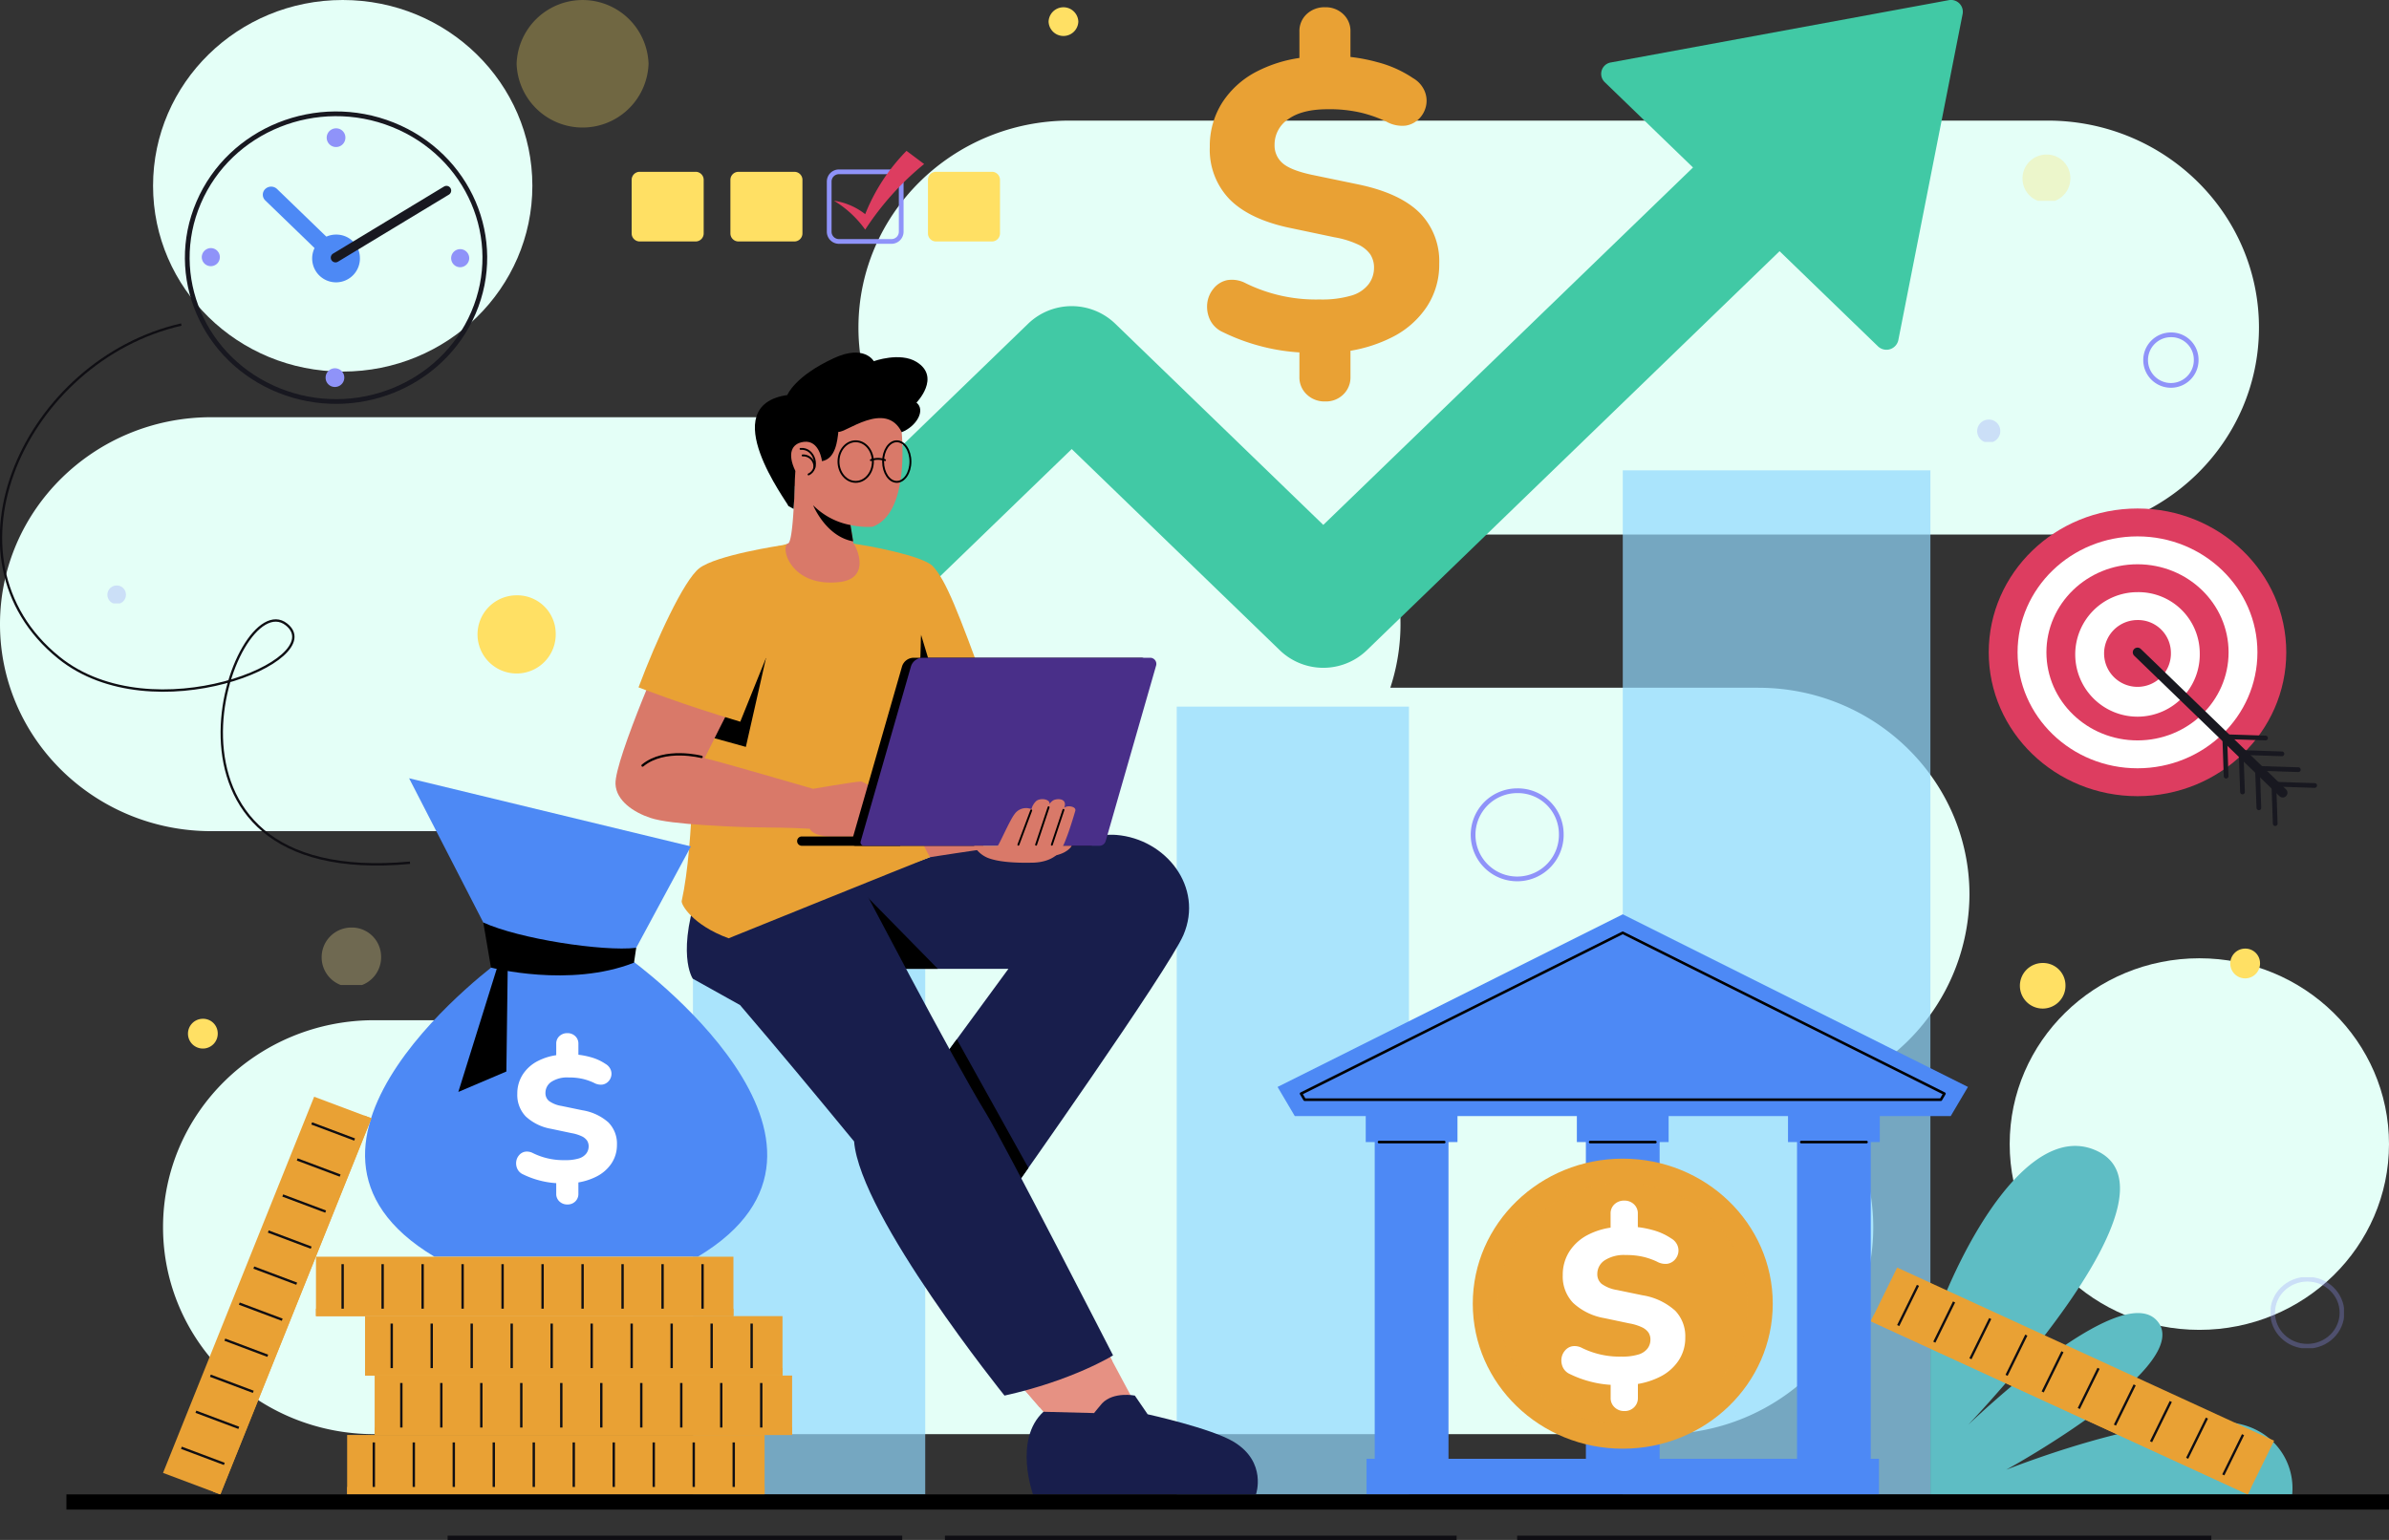 <svg xmlns="http://www.w3.org/2000/svg" xmlns:xlink="http://www.w3.org/1999/xlink" width="505" height="325.609" viewBox="0 0 505 325.609">
  <rect x="0" y="0" width="505" height="325.609" fill="#333333" stroke="none"/>
  <defs>
    <clipPath id="clip-path">
      <rect id="Rectángulo_405723" data-name="Rectángulo 405723" width="505" height="303.243" fill="none"/>
    </clipPath>
    <clipPath id="clip-path-2">
      <rect id="Rectángulo_406048" data-name="Rectángulo 406048" width="505" height="325.609" fill="none"/>
    </clipPath>
    <clipPath id="clip-path-4">
      <rect id="Rectángulo_406013" data-name="Rectángulo 406013" width="49.096" height="111.132" fill="#92d8fe"/>
    </clipPath>
    <clipPath id="clip-path-5">
      <rect id="Rectángulo_406015" data-name="Rectángulo 406015" width="49.096" height="166.578" fill="#92d8fe"/>
    </clipPath>
    <clipPath id="clip-path-6">
      <rect id="Rectángulo_406017" data-name="Rectángulo 406017" width="65.029" height="216.536" fill="#92d8fe"/>
    </clipPath>
    <clipPath id="clip-path-7">
      <rect id="Rectángulo_406018" data-name="Rectángulo 406018" width="29.761" height="18.03" fill="none"/>
    </clipPath>
    <clipPath id="clip-path-8">
      <rect id="Rectángulo_406019" data-name="Rectángulo 406019" width="15.497" height="14.988" fill="none"/>
    </clipPath>
    <clipPath id="clip-path-9">
      <rect id="Rectángulo_406020" data-name="Rectángulo 406020" width="10.111" height="9.778" fill="#ffe064"/>
    </clipPath>
    <clipPath id="clip-path-10">
      <rect id="Rectángulo_406021" data-name="Rectángulo 406021" width="4.881" height="4.721" fill="none"/>
    </clipPath>
    <clipPath id="clip-path-11">
      <rect id="Rectángulo_406022" data-name="Rectángulo 406022" width="12.566" height="12.152" fill="#fce898"/>
    </clipPath>
    <clipPath id="clip-path-12">
      <rect id="Rectángulo_406023" data-name="Rectángulo 406023" width="27.89" height="26.973" fill="#ffe064"/>
    </clipPath>
    <clipPath id="clip-path-13">
      <rect id="Rectángulo_406024" data-name="Rectángulo 406024" width="3.914" height="3.786" fill="none"/>
    </clipPath>
    <clipPath id="clip-path-14">
      <rect id="Rectángulo_406027" data-name="Rectángulo 406027" width="88.243" height="1.579" fill="none"/>
    </clipPath>
    <clipPath id="clip-path-18">
      <rect id="Rectángulo_406039" data-name="Rectángulo 406039" width="33.468" height="80.124" fill="none"/>
    </clipPath>
    <clipPath id="clip-path-19">
      <rect id="Rectángulo_406042" data-name="Rectángulo 406042" width="80.407" height="38.044" fill="none"/>
    </clipPath>
    <clipPath id="clip-path-20">
      <rect id="Rectángulo_406044" data-name="Rectángulo 406044" width="52.775" height="51.039" fill="none"/>
    </clipPath>
  </defs>
  <g id="Grupo_1113897" data-name="Grupo 1113897" transform="translate(-810 -2128)">
    <g id="Grupo_1112257" data-name="Grupo 1112257" transform="translate(810 2128)">
      <g id="Grupo_1111937" data-name="Grupo 1111937" clip-path="url(#clip-path)">
        <path id="Trazado_885979" data-name="Trazado 885979" d="M371.656,157.228H293.891a43.037,43.037,0,0,0-2.24-32.392h141.2c24.666,0,44.662-19.594,44.662-43.763s-20-43.764-44.662-43.764H226.124c-24.666,0-44.662,19.594-44.662,43.764a42.862,42.862,0,0,0,4.4,18.953H44.662C20,100.026,0,119.619,0,143.789s20,43.763,44.662,43.763h77.764a43.02,43.02,0,0,0,7,39.973h-50.3c-24.667,0-44.662,19.594-44.662,43.764s20,43.763,44.662,43.763H351.32c24.666,0,44.662-19.594,44.662-43.763a43.073,43.073,0,0,0-10.844-28.568,43.887,43.887,0,0,0,31.18-41.729c0-24.17-20-43.763-44.662-43.763" transform="translate(0 -11.809)" fill="#e4fff7"/>
        <path id="Trazado_885980" data-name="Trazado 885980" d="M86.476,78.567c22.142,0,40.091-17.587,40.091-39.283S108.617,0,86.476,0,46.385,17.588,46.385,39.284,64.334,78.567,86.476,78.567" transform="translate(-14.031)" fill="#e4fff7"/>
        <path id="Trazado_885981" data-name="Trazado 885981" d="M649.144,296.46c-22.142,0-40.091,17.588-40.091,39.284S627,375.028,649.144,375.028s40.091-17.588,40.091-39.284-17.949-39.284-40.091-39.284" transform="translate(-184.234 -93.838)" fill="#e4fff7"/>
      </g>
    </g>
    <g id="Grupo_1112541" data-name="Grupo 1112541" transform="translate(810 2128)">
      <g id="Grupo_1112540" data-name="Grupo 1112540" clip-path="url(#clip-path-2)">
        <g id="Grupo_1112539" data-name="Grupo 1112539">
          <g id="Grupo_1112538" data-name="Grupo 1112538" clip-path="url(#clip-path-2)">
            <path id="Trazado_886758" data-name="Trazado 886758" d="M563.493,372.7H487.012V338.643c6.451-19.028,21.006-45.158,35.162-38.6,19.689,9.119-26.088,56.7-27.106,57.888,1-.956,31.782-30.475,39.736-22.075,8.682,9.17-30.566,31.005-31.768,31.619,1.187-.435,38.736-15.437,52.679-8.508a13.756,13.756,0,0,1,7.778,13.733" transform="translate(-78.955 -56.715)" fill="#5ebdc4"/>
            <g id="Grupo_1112489" data-name="Grupo 1112489" transform="translate(146.483 204.854)" opacity="0.7">
              <g id="Grupo_1112488" data-name="Grupo 1112488">
                <g id="Grupo_1112487" data-name="Grupo 1112487" clip-path="url(#clip-path-4)">
                  <rect id="Rectángulo_406012" data-name="Rectángulo 406012" width="49.096" height="111.131" transform="translate(0 0.001)" fill="#92d8fe"/>
                </g>
              </g>
            </g>
            <g id="Grupo_1112492" data-name="Grupo 1112492" transform="translate(248.739 149.407)" opacity="0.7">
              <g id="Grupo_1112491" data-name="Grupo 1112491">
                <g id="Grupo_1112490" data-name="Grupo 1112490" clip-path="url(#clip-path-5)">
                  <rect id="Rectángulo_406014" data-name="Rectángulo 406014" width="49.096" height="166.578" transform="translate(0 0.001)" fill="#92d8fe"/>
                </g>
              </g>
            </g>
            <g id="Grupo_1112495" data-name="Grupo 1112495" transform="translate(343.029 99.45)" opacity="0.7">
              <g id="Grupo_1112494" data-name="Grupo 1112494">
                <g id="Grupo_1112493" data-name="Grupo 1112493" clip-path="url(#clip-path-6)">
                  <rect id="Rectángulo_406016" data-name="Rectángulo 406016" width="65.029" height="216.535" transform="translate(0.001 0.001)" fill="#92d8fe"/>
                </g>
              </g>
            </g>
            <path id="Trazado_886759" data-name="Trazado 886759" d="M441.7,2.928,428.1,71.944a2.575,2.575,0,0,1-4.307,1.28L403,53.112l-87.29,84.42a13.249,13.249,0,0,1-18.308,0l-44.03-42.583L185.13,160.943a4.757,4.757,0,0,1-6.567,0l-11.74-11.354a4.388,4.388,0,0,1,0-6.351l77.387-74.842a13.265,13.265,0,0,1,18.308,0l44.031,42.591L384.7,35.414,366.028,17.36a2.44,2.44,0,0,1,1.324-4.157L438.723.044A2.5,2.5,0,0,1,441.7,2.928" transform="translate(-26.825 0)" fill="#41c9a5"/>
            <path id="Trazado_886760" data-name="Trazado 886760" d="M244.926,221.182s-10.135,1.3-15.9.672c-6.676-.733-.481-6.876-.481-6.876l15.667,3.648Z" transform="translate(-36.628 -40.776)" fill="#d97969"/>
            <path id="Trazado_886761" data-name="Trazado 886761" d="M270.447,344.971l10.44,19.5c-3.377,3.721-18.178,3.295-20.577-.526l-15.19-17.619" transform="translate(-39.739 -65.432)" fill="#e69183"/>
            <g id="Grupo_1112498" data-name="Grupo 1112498" transform="translate(205.377 279.542)" style="mix-blend-mode: multiply;isolation: isolate">
              <g id="Grupo_1112497" data-name="Grupo 1112497">
                <g id="Grupo_1112496" data-name="Grupo 1112496" clip-path="url(#clip-path-7)">
                  <path id="Trazado_886762" data-name="Trazado 886762" d="M274.877,353.256A79.8,79.8,0,0,1,259.494,363l-14.378-16.676,25.329-1.353Z" transform="translate(-245.116 -344.974)" fill="#e69183"/>
                </g>
              </g>
            </g>
            <path id="Trazado_886763" data-name="Trazado 886763" d="M262.562,367.548l10.7.272s1.345-1.681,1.7-2.057c2.426-2.54,6.92-1.639,6.92-1.639l2.706,3.95s13.53,2.979,18.232,5.845c7.066,4.309,4.666,11.1,4.666,11.1H260.35s-4.173-11.582,2.212-17.473" transform="translate(-41.991 -69.036)" fill="#181e4c"/>
            <path id="Trazado_886764" data-name="Trazado 886764" d="M229.818,222.564s33.152-5.224,39.425-4.709c10.489.861,18.5,11.045,14.173,21.155-3.19,7.444-36.219,54.154-36.219,54.154l-17.071-24.748,16.3-22.251h-24.11l-17.181-14.783Z" transform="translate(-33.257 -41.315)" fill="#181e4c"/>
            <path id="Trazado_886765" data-name="Trazado 886765" d="M255.482,298.379c-2.137,3.047-3.453,4.911-3.453,4.911l-17.067-24.747,5.387-7.358Z" transform="translate(-38.092 -51.437)"/>
            <path id="Trazado_886766" data-name="Trazado 886766" d="M231.5,249.076h-9.183l-17.185-14.788,1.961-.705,8.781-.434Z" transform="translate(-33.256 -44.222)"/>
            <path id="Trazado_886767" data-name="Trazado 886767" d="M176.352,229.9s21.594,0,33.64.31c0,0,19.392,37.174,26.463,48.668,3.79,6.162,26.92,51.315,26.92,51.315s-8.492,5.294-22.944,8.5c0,0-30.51-37.909-31.794-53.736-9.065-11.017-15.673-18.962-24.114-28.842-4.679-2.632-9.983-5.568-9.983-5.568s-3.814-5.417,1.812-20.652" transform="translate(-28.092 -43.605)" fill="#181e4c"/>
            <path id="Trazado_886768" data-name="Trazado 886768" d="M228.163,179.67c1.033-.239,2.022-.5,2.964-.771,9.7-2.758,12.394-6.048,12.394-6.048-6.089-16.522-8.586-23.176-11.435-26.219-2.106-2.249-14.2-4.468-16.773-4.751-.657,4.038,12.753,20.409,13.118,20.6Z" transform="translate(-34.903 -26.911)" fill="#e9a134"/>
            <path id="Trazado_886769" data-name="Trazado 886769" d="M231.9,165.573l3.7,12.223-6.044-1.3Z" transform="translate(-37.216 -31.405)"/>
            <path id="Trazado_886770" data-name="Trazado 886770" d="M171.981,217.417c-.161.72,2.251,5.059,9.915,7.883,0,0,38.457-15.553,42.547-17.149-.834-1.549-2.752-5.245-3.636-7.048,1.043-17.538,2.369-46.428,1.578-51.476-3.916-4.23-13.4-7.618-14.095-7.756-.028-.015-11.373-.083-13.846,0-5.661,1.408-15.68,4.319-20.668,12.532.273,6.563-.165,14.537.654,24.758.143,1.543.268,26.063-2.449,38.257" transform="translate(-27.881 -26.902)" fill="#e9a134"/>
            <path id="Trazado_886771" data-name="Trazado 886771" d="M198.621,133.784c1.131-.161,1.391-12.056,1.391-12.056l.026.011a4.135,4.135,0,0,1-.886-1.681c-.959-3.651-2.312-10.384-.586-14.442,2.458-5.779,23.68-11.261,23.913,2.813,0,0,2.548,18.76-6.009,21.84a17.589,17.589,0,0,1-4.625-.369c.307,1.9.621,3.883.621,3.883l.01-.01c.708.865,3.687,7.407-2.95,8.178-10.323,1.189-12.615-7.387-10.9-8.166" transform="translate(-32.057 -18.881)" fill="#d97969"/>
            <path id="Trazado_886772" data-name="Trazado 886772" d="M205.135,131.826c.162.387,2.85,6.645,8.462,7.64l-.562-3.446a15.032,15.032,0,0,1-7.9-4.193" transform="translate(-33.257 -25.004)"/>
            <path id="Trazado_886773" data-name="Trazado 886773" d="M197.521,124.438l1.1.617c.286-3.069.19-5.871.381-8.018-.009,0,0-.009,0-.009-1.744-3.646-.835-5.826,1.8-6.154,3.327-.413,3.822,4.086,3.822,4.086,2.919-.5,3.258-4.393,3.468-6.217,1.32.432,10.009-6.778,13.392.09,3.129-1.244,5.108-4.658,3.12-6.253,0,0,5.223-5.361.035-8.593-3.5-2.181-9.057-.164-9.057-.164s-1.987-3.612-8.39-.664c-8.373,3.854-9.887,7.815-9.887,7.815-15.5,2.271.1,22.781.22,23.464" transform="translate(-30.874 -17.45)"/>
            <path id="Trazado_886774" data-name="Trazado 886774" d="M190.692,171.631l-4.268,18.85-9.03-2.5Z" transform="translate(-28.759 -32.554)"/>
            <path id="Trazado_886775" data-name="Trazado 886775" d="M207.075,196.6c-1.822.122-10.022,1.543-10.022,1.543-3.279-.955-19.628-5.707-22.927-6.487,3.8-7.743,9.544-18.825,9.544-18.825l-16.8-7.524s-11.823,26.633-11.587,31.831c.162,3.548,3.859,5.986,7.372,7.154,2.23.742,6.447,1.2,11.378,1.519,11.967.784,12.406.275,22.306.771.855,1.758,4.76,1.641,4.76,1.641h20.635S208.9,196.475,207.075,196.6" transform="translate(-25.175 -31.354)" fill="#d97969"/>
            <path id="Trazado_886776" data-name="Trazado 886776" d="M202.084,220.234H222.9v-1.97H202.084a.985.985,0,1,0,0,1.97" transform="translate(-32.597 -41.399)"/>
            <path id="Trazado_886777" data-name="Trazado 886777" d="M215.581,211.389h49.746a1.383,1.383,0,0,0,1.339-.984l10.667-37.139a1.3,1.3,0,0,0-1.285-1.634H228.02a2.6,2.6,0,0,0-2.519,1.852l-10.629,37a.717.717,0,0,0,.709.9" transform="translate(-34.831 -32.554)"/>
            <path id="Trazado_886778" data-name="Trazado 886778" d="M217.833,211.389h49.746a1.383,1.383,0,0,0,1.339-.984l10.667-37.139a1.3,1.3,0,0,0-1.285-1.634H230.273a2.6,2.6,0,0,0-2.52,1.852l-10.628,37a.716.716,0,0,0,.708.9" transform="translate(-35.196 -32.554)" fill="#492f89"/>
            <path id="Trazado_886779" data-name="Trazado 886779" d="M269.457,220.7s-.857,1.864-4.764,2.244l.271-2.244Z" transform="translate(-42.913 -41.86)" fill="#d97969"/>
            <path id="Trazado_886780" data-name="Trazado 886780" d="M267.136,211.023c.291-.992-1.755-1.269-2.344-.648.793-2.117-1.6-2.023-2.336-1.579a2.437,2.437,0,0,0-.773.795c.254-1.08-1.976-1.4-2.831-.639a3.669,3.669,0,0,0-.984,1.689,2.967,2.967,0,0,0-3.59,1.085c-1.019,1.3-3.326,6.674-3.565,6.674h-4.976a5.984,5.984,0,0,0,2.9,2.543c2.08.818,5.479,1.122,9.626,1.012,2.053-.049,4.543-.73,5.779-2.589,1.21-1.819,2.915-7.741,3.091-8.342" transform="translate(-39.839 -39.554)" fill="#d97969"/>
            <line id="Línea_3232" data-name="Línea 3232" x1="2.46" y2="7.371" transform="translate(222.341 171.241)" fill="none" stroke="#000" stroke-linecap="round" stroke-linejoin="round" stroke-width="0.4"/>
            <line id="Línea_3233" data-name="Línea 3233" x1="2.644" y2="7.923" transform="translate(219.012 170.689)" fill="none" stroke="#000" stroke-linecap="round" stroke-linejoin="round" stroke-width="0.4"/>
            <line id="Línea_3234" data-name="Línea 3234" x1="2.72" y2="7.262" transform="translate(215.268 171.35)" fill="none" stroke="#000" stroke-linecap="round" stroke-linejoin="round" stroke-width="0.4"/>
            <path id="Trazado_886781" data-name="Trazado 886781" d="M189.762,161.816,182.6,179.589c-12.2-3.612-21.506-7.263-21.506-7.263,3.788-10.093,9.549-22.618,12.834-25.177,3.6-2.808,17.473-4.865,17.473-4.865" transform="translate(-26.117 -26.988)" fill="#e9a134"/>
            <path id="Trazado_886782" data-name="Trazado 886782" d="M174.578,197.379s-7.786-2.059-12.469,1.823" transform="translate(-26.281 -37.334)" fill="none" stroke="#000" stroke-linecap="round" stroke-linejoin="round" stroke-width="0.5"/>
            <path id="Trazado_886783" data-name="Trazado 886783" d="M201.97,117.132c3.067-.25,4.152,4.277,1.693,5.4" transform="translate(-32.744 -22.215)" fill="none" stroke="#000" stroke-linecap="round" stroke-linejoin="round" stroke-width="0.4"/>
            <path id="Trazado_886784" data-name="Trazado 886784" d="M202.5,118.841a2.369,2.369,0,0,1,2.473,2.59" transform="translate(-32.83 -22.541)" fill="none" stroke="#000" stroke-linecap="round" stroke-linejoin="round" stroke-width="0.4"/>
            <path id="Trazado_886785" data-name="Trazado 886785" d="M218.812,119.434c0,2.371-1.628,4.293-3.636,4.293s-3.637-1.922-3.637-4.293,1.628-4.293,3.637-4.293S218.812,117.063,218.812,119.434Z" transform="translate(-34.295 -21.839)" fill="none" stroke="#000" stroke-linecap="round" stroke-linejoin="round" stroke-width="0.4"/>
            <path id="Trazado_886786" data-name="Trazado 886786" d="M228.572,119.434c0,2.371-1.294,4.293-2.889,4.293s-2.89-1.922-2.89-4.293,1.294-4.293,2.89-4.293S228.572,117.063,228.572,119.434Z" transform="translate(-36.12 -21.839)" fill="none" stroke="#000" stroke-linecap="round" stroke-linejoin="round" stroke-width="0.4"/>
            <path id="Trazado_886787" data-name="Trazado 886787" d="M219.716,120a4.316,4.316,0,0,1,2.981,0" transform="translate(-35.621 -22.708)" fill="none" stroke="#000" stroke-linecap="round" stroke-linejoin="round" stroke-width="0.4"/>
            <g id="Grupo_1112501" data-name="Grupo 1112501" transform="translate(479.984 270.071)" opacity="0.3">
              <g id="Grupo_1112500" data-name="Grupo 1112500">
                <g id="Grupo_1112499" data-name="Grupo 1112499" clip-path="url(#clip-path-8)">
                  <ellipse id="Elipse_11717" data-name="Elipse 11717" cx="7.33" cy="7.089" rx="7.33" ry="7.089" transform="translate(0.419 0.405)" fill="none" stroke="#8f93f9" stroke-miterlimit="10" stroke-width="1"/>
                </g>
              </g>
            </g>
            <path id="Trazado_886788" data-name="Trazado 886788" d="M552,92.534a5.345,5.345,0,1,1-5.342-5.166A5.257,5.257,0,0,1,552,92.534Z" transform="translate(-87.759 -16.571)" fill="none" stroke="#8f93f9" stroke-miterlimit="10" stroke-width="1"/>
            <path id="Trazado_886789" data-name="Trazado 886789" d="M137,163.328a8.265,8.265,0,1,1-8.261-7.989A8.128,8.128,0,0,1,137,163.328" transform="translate(-19.532 -29.464)" fill="#ffe064"/>
            <g id="Grupo_1112504" data-name="Grupo 1112504" transform="translate(427.529 32.681)" opacity="0.3">
              <g id="Grupo_1112503" data-name="Grupo 1112503">
                <g id="Grupo_1112502" data-name="Grupo 1112502" clip-path="url(#clip-path-9)">
                  <path id="Trazado_886790" data-name="Trazado 886790" d="M520.363,45.221a5.058,5.058,0,1,1-5.056-4.89,4.975,4.975,0,0,1,5.056,4.89" transform="translate(-510.252 -40.331)" fill="#ffe064"/>
                </g>
              </g>
            </g>
            <g id="Grupo_1112507" data-name="Grupo 1112507" transform="translate(417.949 88.718)" opacity="0.3">
              <g id="Grupo_1112506" data-name="Grupo 1112506">
                <g id="Grupo_1112505" data-name="Grupo 1112505" clip-path="url(#clip-path-10)">
                  <path id="Trazado_886791" data-name="Trazado 886791" d="M503.7,111.844a2.442,2.442,0,1,1-2.441-2.36,2.4,2.4,0,0,1,2.441,2.36" transform="translate(-498.819 -109.484)" fill="#8f93f9"/>
                </g>
              </g>
            </g>
            <path id="Trazado_886792" data-name="Trazado 886792" d="M390.282,215.343a9.321,9.321,0,1,1-9.316-9.009A9.166,9.166,0,0,1,390.282,215.343Z" transform="translate(-60.253 -39.136)" fill="none" stroke="#8f93f9" stroke-miterlimit="10" stroke-width="1"/>
            <path id="Trazado_886793" data-name="Trazado 886793" d="M519.227,255.936a4.818,4.818,0,1,1-4.815-4.657,4.738,4.738,0,0,1,4.815,4.657" transform="translate(-82.617 -47.661)" fill="#ffe064"/>
            <path id="Trazado_886794" data-name="Trazado 886794" d="M53.715,268.881a3.146,3.146,0,1,1-3.144-3.041,3.094,3.094,0,0,1,3.144,3.041" transform="translate(-7.689 -50.423)" fill="#ffe064"/>
            <path id="Trazado_886795" data-name="Trazado 886795" d="M568.958,250.568a3.146,3.146,0,1,1-3.144-3.04,3.093,3.093,0,0,1,3.144,3.04" transform="translate(-91.221 -46.95)" fill="#ffe064"/>
            <path id="Trazado_886796" data-name="Trazado 886796" d="M270.833,4.931a3.146,3.146,0,0,1-6.288,0,3.146,3.146,0,0,1,6.288,0" transform="translate(-42.889 -0.359)" fill="#ffe064"/>
            <g id="Grupo_1112510" data-name="Grupo 1112510" transform="translate(67.993 196.122)" opacity="0.3">
              <g id="Grupo_1112509" data-name="Grupo 1112509">
                <g id="Grupo_1112508" data-name="Grupo 1112508" clip-path="url(#clip-path-11)">
                  <path id="Trazado_886797" data-name="Trazado 886797" d="M93.715,248.106a6.286,6.286,0,1,1-6.283-6.077,6.182,6.182,0,0,1,6.283,6.077" transform="translate(-81.149 -242.029)" fill="#fce898"/>
                </g>
              </g>
            </g>
            <g id="Grupo_1112513" data-name="Grupo 1112513" transform="translate(109.204)" opacity="0.3">
              <g id="Grupo_1112512" data-name="Grupo 1112512">
                <g id="Grupo_1112511" data-name="Grupo 1112511" clip-path="url(#clip-path-12)">
                  <path id="Trazado_886798" data-name="Trazado 886798" d="M158.224,13.486a13.953,13.953,0,0,1-27.89,0,13.953,13.953,0,0,1,27.89,0" transform="translate(-130.334 0)" fill="#ffe064"/>
                </g>
              </g>
            </g>
            <g id="Grupo_1112516" data-name="Grupo 1112516" transform="translate(22.703 123.801)" opacity="0.3">
              <g id="Grupo_1112515" data-name="Grupo 1112515">
                <g id="Grupo_1112514" data-name="Grupo 1112514" clip-path="url(#clip-path-13)">
                  <path id="Trazado_886799" data-name="Trazado 886799" d="M31.01,154.672a1.958,1.958,0,1,1-1.957-1.893,1.926,1.926,0,0,1,1.957,1.893" transform="translate(-27.096 -152.779)" fill="#8f93f9"/>
                </g>
              </g>
            </g>
            <path id="Trazado_886800" data-name="Trazado 886800" d="M148.128,241.324l12.851-23.836L101.41,203.083l19.668,38.241s-54.24,39.037-14.313,62.918H162.44c39.927-23.881-14.313-62.918-14.313-62.918" transform="translate(-14.931 -38.52)" fill="#4d89f5"/>
            <path id="Trazado_886801" data-name="Trazado 886801" d="M121.926,240.708l1.625,9.536s16.62,4.339,30.238-1.04l.462-3.134c-7.053.811-24.76-1.89-32.326-5.362" transform="translate(-19.767 -45.656)"/>
            <path id="Trazado_886802" data-name="Trazado 886802" d="M124,251.647l-8.369,26.83,10.156-4.321.3-23.229" transform="translate(-18.747 -47.594)"/>
            <path id="Trazado_886803" data-name="Trazado 886803" d="M149.742,288.482a10.924,10.924,0,0,0-5.533-2.59l-4.411-.914a6.1,6.1,0,0,1-2.658-1.066,2.138,2.138,0,0,1-.728-1.677,2.8,2.8,0,0,1,1.259-2.36,6.11,6.11,0,0,1,3.623-.914,12.78,12.78,0,0,1,3.091.323,12.179,12.179,0,0,1,2.3.819,2.952,2.952,0,0,0,1.772.361,2.2,2.2,0,0,0,1.24-.647,2.388,2.388,0,0,0,.63-1.2,2.27,2.27,0,0,0-.158-1.371,2.512,2.512,0,0,0-1.043-1.143,10.611,10.611,0,0,0-3.269-1.466,15.967,15.967,0,0,0-2.481-.481v-2.319a2.122,2.122,0,0,0-.669-1.618,2.326,2.326,0,0,0-1.654-.629,2.377,2.377,0,0,0-1.693.629,2.119,2.119,0,0,0-.669,1.618v2.412a12.4,12.4,0,0,0-3.879,1.226,8.257,8.257,0,0,0-3.209,2.875,7.408,7.408,0,0,0-1.142,4.074,6.551,6.551,0,0,0,1.772,4.761,10.457,10.457,0,0,0,5.355,2.628l4.332.914a8.452,8.452,0,0,1,2.166.666,2.819,2.819,0,0,1,1.122.914,2.224,2.224,0,0,1,.335,1.238,2.492,2.492,0,0,1-.493,1.485,3.057,3.057,0,0,1-1.574,1.048,9.564,9.564,0,0,1-2.934.361,14.595,14.595,0,0,1-6.773-1.485,2.7,2.7,0,0,0-1.733-.285,2.187,2.187,0,0,0-1.241.78,2.557,2.557,0,0,0-.571,1.371,2.794,2.794,0,0,0,.256,1.485,2.4,2.4,0,0,0,1.2,1.143,18.426,18.426,0,0,0,3.367,1.257,18.105,18.105,0,0,0,3.642.6v2.261a2.138,2.138,0,0,0,.669,1.6,2.339,2.339,0,0,0,1.693.647,2.275,2.275,0,0,0,1.674-.647,2.171,2.171,0,0,0,.649-1.6v-2.413a13.287,13.287,0,0,0,3.859-1.262,8.25,8.25,0,0,0,3.15-2.78,7,7,0,0,0,1.142-3.941,6.334,6.334,0,0,0-1.791-4.684" transform="translate(-21.111 -51.135)" fill="#fff"/>
            <rect id="Rectángulo_406025" data-name="Rectángulo 406025" width="88.243" height="12.565" transform="translate(73.382 303.417)" fill="#e9a134"/>
            <g id="Grupo_1112519" data-name="Grupo 1112519" transform="translate(73.382 314.403)" style="mix-blend-mode: multiply;isolation: isolate">
              <g id="Grupo_1112518" data-name="Grupo 1112518">
                <g id="Grupo_1112517" data-name="Grupo 1112517" clip-path="url(#clip-path-14)">
                  <rect id="Rectángulo_406026" data-name="Rectángulo 406026" width="88.243" height="1.579" transform="translate(0 0)" fill="#e9a134"/>
                </g>
              </g>
            </g>
            <line id="Línea_3235" data-name="Línea 3235" y2="9.407" transform="translate(155.101 304.996)" fill="none" stroke="#0f0e13" stroke-linejoin="round" stroke-width="0.5"/>
            <line id="Línea_3236" data-name="Línea 3236" y2="9.407" transform="translate(146.647 304.996)" fill="none" stroke="#0f0e13" stroke-linejoin="round" stroke-width="0.5"/>
            <line id="Línea_3237" data-name="Línea 3237" y2="9.407" transform="translate(138.194 304.996)" fill="none" stroke="#0f0e13" stroke-linejoin="round" stroke-width="0.5"/>
            <line id="Línea_3238" data-name="Línea 3238" y2="9.407" transform="translate(129.74 304.996)" fill="none" stroke="#0f0e13" stroke-linejoin="round" stroke-width="0.5"/>
            <line id="Línea_3239" data-name="Línea 3239" y2="9.407" transform="translate(121.287 304.996)" fill="none" stroke="#0f0e13" stroke-linejoin="round" stroke-width="0.5"/>
            <line id="Línea_3240" data-name="Línea 3240" y2="9.407" transform="translate(112.834 304.996)" fill="none" stroke="#0f0e13" stroke-linejoin="round" stroke-width="0.5"/>
            <line id="Línea_3241" data-name="Línea 3241" y2="9.407" transform="translate(104.381 304.996)" fill="none" stroke="#0f0e13" stroke-linejoin="round" stroke-width="0.5"/>
            <line id="Línea_3242" data-name="Línea 3242" y2="9.407" transform="translate(95.927 304.996)" fill="none" stroke="#0f0e13" stroke-linejoin="round" stroke-width="0.5"/>
            <line id="Línea_3243" data-name="Línea 3243" y2="9.407" transform="translate(87.474 304.996)" fill="none" stroke="#0f0e13" stroke-linejoin="round" stroke-width="0.5"/>
            <line id="Línea_3244" data-name="Línea 3244" y2="9.407" transform="translate(79.02 304.996)" fill="none" stroke="#0f0e13" stroke-linejoin="round" stroke-width="0.5"/>
            <rect id="Rectángulo_406028" data-name="Rectángulo 406028" width="88.243" height="12.565" transform="translate(79.198 290.852)" fill="#e9a134"/>
            <g id="Grupo_1112522" data-name="Grupo 1112522" transform="translate(79.198 301.838)" style="mix-blend-mode: multiply;isolation: isolate">
              <g id="Grupo_1112521" data-name="Grupo 1112521">
                <g id="Grupo_1112520" data-name="Grupo 1112520" clip-path="url(#clip-path-14)">
                  <rect id="Rectángulo_406029" data-name="Rectángulo 406029" width="88.243" height="1.579" transform="translate(0)" fill="#e9a134"/>
                </g>
              </g>
            </g>
            <line id="Línea_3245" data-name="Línea 3245" y2="9.407" transform="translate(160.916 292.431)" fill="none" stroke="#0f0e13" stroke-linejoin="round" stroke-width="0.5"/>
            <line id="Línea_3246" data-name="Línea 3246" y2="9.407" transform="translate(152.463 292.431)" fill="none" stroke="#0f0e13" stroke-linejoin="round" stroke-width="0.5"/>
            <line id="Línea_3247" data-name="Línea 3247" y2="9.407" transform="translate(144.01 292.431)" fill="none" stroke="#0f0e13" stroke-linejoin="round" stroke-width="0.5"/>
            <line id="Línea_3248" data-name="Línea 3248" y2="9.407" transform="translate(135.556 292.431)" fill="none" stroke="#0f0e13" stroke-linejoin="round" stroke-width="0.5"/>
            <line id="Línea_3249" data-name="Línea 3249" y2="9.407" transform="translate(127.103 292.431)" fill="none" stroke="#0f0e13" stroke-linejoin="round" stroke-width="0.5"/>
            <line id="Línea_3250" data-name="Línea 3250" y2="9.407" transform="translate(118.65 292.431)" fill="none" stroke="#0f0e13" stroke-linejoin="round" stroke-width="0.5"/>
            <line id="Línea_3251" data-name="Línea 3251" y2="9.407" transform="translate(110.196 292.431)" fill="none" stroke="#0f0e13" stroke-linejoin="round" stroke-width="0.5"/>
            <line id="Línea_3252" data-name="Línea 3252" y2="9.407" transform="translate(101.743 292.431)" fill="none" stroke="#0f0e13" stroke-linejoin="round" stroke-width="0.5"/>
            <line id="Línea_3253" data-name="Línea 3253" y2="9.407" transform="translate(93.29 292.431)" fill="none" stroke="#0f0e13" stroke-linejoin="round" stroke-width="0.5"/>
            <line id="Línea_3254" data-name="Línea 3254" y2="9.407" transform="translate(84.836 292.431)" fill="none" stroke="#0f0e13" stroke-linejoin="round" stroke-width="0.5"/>
            <rect id="Rectángulo_406031" data-name="Rectángulo 406031" width="88.243" height="12.565" transform="translate(77.166 278.287)" fill="#e9a134"/>
            <g id="Grupo_1112525" data-name="Grupo 1112525" transform="translate(77.166 289.273)" style="mix-blend-mode: multiply;isolation: isolate">
              <g id="Grupo_1112524" data-name="Grupo 1112524">
                <g id="Grupo_1112523" data-name="Grupo 1112523" clip-path="url(#clip-path-14)">
                  <rect id="Rectángulo_406032" data-name="Rectángulo 406032" width="88.243" height="1.579" transform="translate(0 0)" fill="#e9a134"/>
                </g>
              </g>
            </g>
            <line id="Línea_3255" data-name="Línea 3255" y2="9.408" transform="translate(158.884 279.866)" fill="none" stroke="#0f0e13" stroke-linejoin="round" stroke-width="0.5"/>
            <line id="Línea_3256" data-name="Línea 3256" y2="9.408" transform="translate(150.431 279.866)" fill="none" stroke="#0f0e13" stroke-linejoin="round" stroke-width="0.5"/>
            <line id="Línea_3257" data-name="Línea 3257" y2="9.408" transform="translate(141.978 279.866)" fill="none" stroke="#0f0e13" stroke-linejoin="round" stroke-width="0.5"/>
            <line id="Línea_3258" data-name="Línea 3258" y2="9.408" transform="translate(133.524 279.866)" fill="none" stroke="#0f0e13" stroke-linejoin="round" stroke-width="0.5"/>
            <line id="Línea_3259" data-name="Línea 3259" y2="9.408" transform="translate(125.071 279.866)" fill="none" stroke="#0f0e13" stroke-linejoin="round" stroke-width="0.5"/>
            <line id="Línea_3260" data-name="Línea 3260" y2="9.408" transform="translate(116.617 279.866)" fill="none" stroke="#0f0e13" stroke-linejoin="round" stroke-width="0.5"/>
            <line id="Línea_3261" data-name="Línea 3261" y2="9.408" transform="translate(108.164 279.866)" fill="none" stroke="#0f0e13" stroke-linejoin="round" stroke-width="0.5"/>
            <line id="Línea_3262" data-name="Línea 3262" y2="9.408" transform="translate(99.711 279.866)" fill="none" stroke="#0f0e13" stroke-linejoin="round" stroke-width="0.5"/>
            <line id="Línea_3263" data-name="Línea 3263" y2="9.408" transform="translate(91.257 279.866)" fill="none" stroke="#0f0e13" stroke-linejoin="round" stroke-width="0.5"/>
            <line id="Línea_3264" data-name="Línea 3264" y2="9.408" transform="translate(82.804 279.866)" fill="none" stroke="#0f0e13" stroke-linejoin="round" stroke-width="0.5"/>
            <rect id="Rectángulo_406034" data-name="Rectángulo 406034" width="88.243" height="12.565" transform="translate(66.791 265.722)" fill="#e9a134"/>
            <g id="Grupo_1112528" data-name="Grupo 1112528" transform="translate(66.791 276.708)" style="mix-blend-mode: multiply;isolation: isolate">
              <g id="Grupo_1112527" data-name="Grupo 1112527">
                <g id="Grupo_1112526" data-name="Grupo 1112526" clip-path="url(#clip-path-14)">
                  <rect id="Rectángulo_406035" data-name="Rectángulo 406035" width="88.243" height="1.579" transform="translate(0 0)" fill="#e9a134"/>
                </g>
              </g>
            </g>
            <line id="Línea_3265" data-name="Línea 3265" y2="9.408" transform="translate(148.509 267.301)" fill="none" stroke="#0f0e13" stroke-linejoin="round" stroke-width="0.5"/>
            <line id="Línea_3266" data-name="Línea 3266" y2="9.408" transform="translate(140.056 267.301)" fill="none" stroke="#0f0e13" stroke-linejoin="round" stroke-width="0.5"/>
            <line id="Línea_3267" data-name="Línea 3267" y2="9.408" transform="translate(131.602 267.301)" fill="none" stroke="#0f0e13" stroke-linejoin="round" stroke-width="0.5"/>
            <line id="Línea_3268" data-name="Línea 3268" y2="9.408" transform="translate(123.149 267.301)" fill="none" stroke="#0f0e13" stroke-linejoin="round" stroke-width="0.5"/>
            <line id="Línea_3269" data-name="Línea 3269" y2="9.408" transform="translate(114.695 267.301)" fill="none" stroke="#0f0e13" stroke-linejoin="round" stroke-width="0.5"/>
            <line id="Línea_3270" data-name="Línea 3270" y2="9.408" transform="translate(106.242 267.301)" fill="none" stroke="#0f0e13" stroke-linejoin="round" stroke-width="0.5"/>
            <line id="Línea_3271" data-name="Línea 3271" y2="9.408" transform="translate(97.789 267.301)" fill="none" stroke="#0f0e13" stroke-linejoin="round" stroke-width="0.5"/>
            <line id="Línea_3272" data-name="Línea 3272" y2="9.408" transform="translate(89.335 267.301)" fill="none" stroke="#0f0e13" stroke-linejoin="round" stroke-width="0.5"/>
            <line id="Línea_3273" data-name="Línea 3273" y2="9.408" transform="translate(80.882 267.301)" fill="none" stroke="#0f0e13" stroke-linejoin="round" stroke-width="0.5"/>
            <line id="Línea_3274" data-name="Línea 3274" y2="9.408" transform="translate(72.429 267.301)" fill="none" stroke="#0f0e13" stroke-linejoin="round" stroke-width="0.5"/>
            <path id="Trazado_886826" data-name="Trazado 886826" d="M0,0,85.721.979l.144,12.937L.144,12.937Z" transform="matrix(0.362, -0.932, 0.932, 0.362, 34.465, 311.436)" fill="#e9a134"/>
            <g id="Grupo_1112531" data-name="Grupo 1112531" transform="translate(45.054 235.861)" style="mix-blend-mode: multiply;isolation: isolate">
              <g id="Grupo_1112530" data-name="Grupo 1112530">
                <g id="Grupo_1112529" data-name="Grupo 1112529" clip-path="url(#clip-path-18)">
                  <path id="Trazado_886827" data-name="Trazado 886827" d="M0,0,85.721.979,85.739,2.6.018,1.625Z" transform="matrix(0.362, -0.932, 0.932, 0.362, 0, 79.552)" fill="#e9a134"/>
                </g>
              </g>
            </g>
            <line id="Línea_3275" data-name="Línea 3275" x2="9.068" y2="3.406" transform="translate(38.349 306.126)" fill="none" stroke="#0f0e13" stroke-linejoin="round" stroke-width="0.5"/>
            <line id="Línea_3276" data-name="Línea 3276" x2="9.068" y2="3.406" transform="translate(41.409 298.505)" fill="none" stroke="#0f0e13" stroke-linejoin="round" stroke-width="0.5"/>
            <line id="Línea_3277" data-name="Línea 3277" x2="9.068" y2="3.406" transform="translate(44.47 290.885)" fill="none" stroke="#0f0e13" stroke-linejoin="round" stroke-width="0.5"/>
            <line id="Línea_3278" data-name="Línea 3278" x2="9.068" y2="3.406" transform="translate(47.53 283.264)" fill="none" stroke="#0f0e13" stroke-linejoin="round" stroke-width="0.5"/>
            <line id="Línea_3279" data-name="Línea 3279" x2="9.068" y2="3.406" transform="translate(50.59 275.643)" fill="none" stroke="#0f0e13" stroke-linejoin="round" stroke-width="0.5"/>
            <line id="Línea_3280" data-name="Línea 3280" x2="9.068" y2="3.406" transform="translate(53.651 268.022)" fill="none" stroke="#0f0e13" stroke-linejoin="round" stroke-width="0.5"/>
            <line id="Línea_3281" data-name="Línea 3281" x2="9.068" y2="3.406" transform="translate(56.711 260.401)" fill="none" stroke="#0f0e13" stroke-linejoin="round" stroke-width="0.5"/>
            <line id="Línea_3282" data-name="Línea 3282" x2="9.068" y2="3.406" transform="translate(59.771 252.78)" fill="none" stroke="#0f0e13" stroke-linejoin="round" stroke-width="0.5"/>
            <line id="Línea_3283" data-name="Línea 3283" x2="9.068" y2="3.406" transform="translate(62.831 245.16)" fill="none" stroke="#0f0e13" stroke-linejoin="round" stroke-width="0.5"/>
            <line id="Línea_3284" data-name="Línea 3284" x2="9.068" y2="3.406" transform="translate(65.892 237.539)" fill="none" stroke="#0f0e13" stroke-linejoin="round" stroke-width="0.5"/>
            <path id="Trazado_886828" data-name="Trazado 886828" d="M0,0,12.644.166l1.125,87.709L1.125,87.709Z" transform="matrix(0.429, -0.903, 0.903, 0.429, 395.459, 279.367)" fill="#e9a134"/>
            <g id="Grupo_1112534" data-name="Grupo 1112534" transform="translate(395.459 277.941)" style="mix-blend-mode: multiply;isolation: isolate">
              <g id="Grupo_1112533" data-name="Grupo 1112533">
                <g id="Grupo_1112532" data-name="Grupo 1112532" clip-path="url(#clip-path-19)">
                  <path id="Trazado_886829" data-name="Trazado 886829" d="M0,0,1.589.021,2.713,87.729l-1.589-.021Z" transform="matrix(0.429, -0.903, 0.903, 0.429, 0, 1.426)" fill="#e9a134"/>
                </g>
              </g>
            </g>
            <line id="Línea_3285" data-name="Línea 3285" x1="4.173" y2="8.497" transform="translate(469.973 303.354)" fill="none" stroke="#0f0e13" stroke-linejoin="round" stroke-width="0.5"/>
            <line id="Línea_3286" data-name="Línea 3286" x1="4.173" y2="8.498" transform="translate(462.337 299.846)" fill="none" stroke="#0f0e13" stroke-linejoin="round" stroke-width="0.5"/>
            <line id="Línea_3287" data-name="Línea 3287" x1="4.173" y2="8.497" transform="translate(454.702 296.339)" fill="none" stroke="#0f0e13" stroke-linejoin="round" stroke-width="0.5"/>
            <line id="Línea_3288" data-name="Línea 3288" x1="4.174" y2="8.497" transform="translate(447.065 292.831)" fill="none" stroke="#0f0e13" stroke-linejoin="round" stroke-width="0.5"/>
            <line id="Línea_3289" data-name="Línea 3289" x1="4.174" y2="8.498" transform="translate(439.43 289.323)" fill="none" stroke="#0f0e13" stroke-linejoin="round" stroke-width="0.5"/>
            <line id="Línea_3290" data-name="Línea 3290" x1="4.173" y2="8.498" transform="translate(431.795 285.815)" fill="none" stroke="#0f0e13" stroke-linejoin="round" stroke-width="0.5"/>
            <line id="Línea_3291" data-name="Línea 3291" x1="4.174" y2="8.497" transform="translate(424.158 282.307)" fill="none" stroke="#0f0e13" stroke-linejoin="round" stroke-width="0.5"/>
            <line id="Línea_3292" data-name="Línea 3292" x1="4.173" y2="8.497" transform="translate(416.524 278.799)" fill="none" stroke="#0f0e13" stroke-linejoin="round" stroke-width="0.5"/>
            <line id="Línea_3293" data-name="Línea 3293" x1="4.173" y2="8.497" transform="translate(408.888 275.291)" fill="none" stroke="#0f0e13" stroke-linejoin="round" stroke-width="0.5"/>
            <line id="Línea_3294" data-name="Línea 3294" x1="4.174" y2="8.498" transform="translate(401.252 271.783)" fill="none" stroke="#0f0e13" stroke-linejoin="round" stroke-width="0.5"/>
            <path id="Trazado_886804" data-name="Trazado 886804" d="M468.251,275.078l-72.967-36.5-72.967,36.5,3.635,6.16h15v5.5h1.9V353.71h-1.732v7.529H449.44V353.71h-1.732V286.737h1.905v-5.5h15ZM387.49,353.71H358.445V286.737h1.9v-5.5h25.235v5.5h1.905Zm44.631-66.973V353.71H403.077V286.737h1.9v-5.5h25.236v5.5Z" transform="translate(-52.255 -45.253)" fill="#4d89f5"/>
            <path id="Trazado_886805" data-name="Trazado 886805" d="M328.993,278.686l-.752-1.275,68-34.013,68,34.013-.752,1.275Z" transform="translate(-53.215 -46.166)" fill="none" stroke="#000" stroke-linecap="round" stroke-linejoin="round" stroke-width="0.549"/>
            <line id="Línea_3295" data-name="Línea 3295" x2="13.786" transform="translate(291.504 241.484)" fill="none" stroke="#000" stroke-linecap="round" stroke-linejoin="round" stroke-width="0.549"/>
            <line id="Línea_3296" data-name="Línea 3296" x2="13.786" transform="translate(336.136 241.484)" fill="none" stroke="#000" stroke-linecap="round" stroke-linejoin="round" stroke-width="0.549"/>
            <line id="Línea_3297" data-name="Línea 3297" x2="13.786" transform="translate(380.768 241.484)" fill="none" stroke="#000" stroke-linecap="round" stroke-linejoin="round" stroke-width="0.549"/>
            <path id="Trazado_886806" data-name="Trazado 886806" d="M434.973,333c0,16.935-14.2,30.664-31.706,30.664S371.561,349.932,371.561,333s14.2-30.664,31.706-30.664S434.973,316.063,434.973,333" transform="translate(-60.238 -57.345)" fill="#e9a134"/>
            <g id="Grupo_1112537" data-name="Grupo 1112537" transform="translate(316.642 250.133)" opacity="0.4" style="mix-blend-mode: screen;isolation: isolate">
              <g id="Grupo_1112536" data-name="Grupo 1112536">
                <g id="Grupo_1112535" data-name="Grupo 1112535" clip-path="url(#clip-path-20)">
                  <path id="Trazado_886807" data-name="Trazado 886807" d="M430.684,334.2c0,14.094-11.814,25.52-26.387,25.52S377.909,348.3,377.909,334.2s11.814-25.52,26.387-25.52,26.387,11.426,26.387,25.52" transform="translate(-377.909 -308.682)" fill="#e9a134"/>
                </g>
              </g>
            </g>
            <path id="Trazado_886808" data-name="Trazado 886808" d="M417.887,336.487a13.428,13.428,0,0,0-6.8-3.182l-5.419-1.123a7.491,7.491,0,0,1-3.266-1.31,2.626,2.626,0,0,1-.895-2.059,3.436,3.436,0,0,1,1.548-2.9,7.505,7.505,0,0,1,4.452-1.123,15.7,15.7,0,0,1,3.8.4,14.919,14.919,0,0,1,2.831,1.006,3.623,3.623,0,0,0,2.177.445,2.71,2.71,0,0,0,1.524-.8,2.931,2.931,0,0,0,.774-1.474,2.781,2.781,0,0,0-.194-1.685,3.083,3.083,0,0,0-1.282-1.4,13.035,13.035,0,0,0-4.016-1.8,19.8,19.8,0,0,0-3.048-.59v-2.849a2.609,2.609,0,0,0-.823-1.989,2.859,2.859,0,0,0-2.033-.771,2.919,2.919,0,0,0-2.08.771,2.606,2.606,0,0,0-.823,1.989V319a15.222,15.222,0,0,0-4.766,1.506,10.163,10.163,0,0,0-3.944,3.533,9.112,9.112,0,0,0-1.4,5.007,8.045,8.045,0,0,0,2.178,5.849,12.845,12.845,0,0,0,6.581,3.229l5.322,1.123a10.422,10.422,0,0,1,2.661.819,3.465,3.465,0,0,1,1.379,1.123,2.73,2.73,0,0,1,.411,1.521,3.068,3.068,0,0,1-.6,1.825,3.755,3.755,0,0,1-1.935,1.287,11.744,11.744,0,0,1-3.6.444,17.913,17.913,0,0,1-8.323-1.825,3.321,3.321,0,0,0-2.129-.351,2.682,2.682,0,0,0-1.524.959,3.141,3.141,0,0,0-.7,1.685,3.428,3.428,0,0,0,.315,1.825,2.954,2.954,0,0,0,1.475,1.4,22.7,22.7,0,0,0,4.137,1.544,22.159,22.159,0,0,0,4.475.732v2.778a2.626,2.626,0,0,0,.823,1.966,2.872,2.872,0,0,0,2.08.8,2.793,2.793,0,0,0,2.057-.8,2.668,2.668,0,0,0,.8-1.966v-2.964a16.354,16.354,0,0,0,4.742-1.551,10.144,10.144,0,0,0,3.871-3.416,8.6,8.6,0,0,0,1.4-4.843,7.783,7.783,0,0,0-2.2-5.756" transform="translate(-63.859 -59.421)" fill="#fff"/>
            <path id="Trazado_886809" data-name="Trazado 886809" d="M349.475,45.366q-4.126-4.119-12.734-5.961L326.59,37.3q-4.442-.965-6.118-2.454a4.921,4.921,0,0,1-1.676-3.857,6.434,6.434,0,0,1,2.9-5.434q2.9-2.1,8.339-2.1a29.433,29.433,0,0,1,7.114.745,28,28,0,0,1,5.3,1.884,6.786,6.786,0,0,0,4.079.833,5.075,5.075,0,0,0,2.855-1.49,5.489,5.489,0,0,0,1.45-2.761,5.216,5.216,0,0,0-.362-3.155,5.779,5.779,0,0,0-2.4-2.63,24.427,24.427,0,0,0-7.522-3.375,37.039,37.039,0,0,0-5.71-1.106V7.062A4.884,4.884,0,0,0,333.3,3.336,5.358,5.358,0,0,0,329.49,1.89a5.472,5.472,0,0,0-3.9,1.446,4.881,4.881,0,0,0-1.541,3.726v5.55a28.525,28.525,0,0,0-8.927,2.821,19.025,19.025,0,0,0-7.388,6.618,17.056,17.056,0,0,0-2.628,9.379,15.076,15.076,0,0,0,4.078,10.956q4.078,4.208,12.327,6.048l9.97,2.1a19.5,19.5,0,0,1,4.985,1.534,6.486,6.486,0,0,1,2.582,2.1,5.118,5.118,0,0,1,.771,2.849,5.744,5.744,0,0,1-1.133,3.418,7.036,7.036,0,0,1-3.625,2.411,22,22,0,0,1-6.753.832,33.6,33.6,0,0,1-15.589-3.418,6.213,6.213,0,0,0-3.988-.657,5.021,5.021,0,0,0-2.855,1.8,5.884,5.884,0,0,0-1.315,3.155,6.418,6.418,0,0,0,.59,3.419,5.524,5.524,0,0,0,2.764,2.63,42.553,42.553,0,0,0,7.749,2.893,41.733,41.733,0,0,0,8.384,1.37v5.2a4.92,4.92,0,0,0,1.541,3.681,5.378,5.378,0,0,0,3.9,1.49,5.226,5.226,0,0,0,3.853-1.49,4.994,4.994,0,0,0,1.5-3.681V74.524a30.6,30.6,0,0,0,8.882-2.905,18.987,18.987,0,0,0,7.251-6.4,16.111,16.111,0,0,0,2.628-9.072,14.575,14.575,0,0,0-4.124-10.781" transform="translate(-49.371 -0.358)" fill="#e9a134"/>
            <path id="Trazado_886810" data-name="Trazado 886810" d="M564.627,163.1c0,16.8-14.08,30.413-31.447,30.413S501.732,179.9,501.732,163.1s14.08-30.413,31.447-30.413S564.627,146.3,564.627,163.1" transform="translate(-81.342 -25.167)" fill="#dd3d60"/>
            <path id="Trazado_886811" data-name="Trazado 886811" d="M559.709,164.479c0,13.541-11.35,24.516-25.35,24.516s-25.351-10.976-25.351-24.516,11.35-24.516,25.351-24.516,25.35,10.976,25.35,24.516" transform="translate(-82.521 -26.547)" fill="#fff"/>
            <path id="Trazado_886812" data-name="Trazado 886812" d="M554.792,165.859c0,10.284-8.62,18.62-19.254,18.62s-19.254-8.337-19.254-18.62,8.62-18.62,19.254-18.62,19.254,8.337,19.254,18.62" transform="translate(-83.701 -27.927)" fill="#dd3d60"/>
            <path id="Trazado_886813" data-name="Trazado 886813" d="M549.875,167.24a13.164,13.164,0,1,1-13.156-12.724,12.945,12.945,0,0,1,13.156,12.724" transform="translate(-84.881 -29.308)" fill="#fff"/>
            <path id="Trazado_886814" data-name="Trazado 886814" d="M544.958,168.62a7.063,7.063,0,1,1-7.059-6.828,6.946,6.946,0,0,1,7.059,6.828" transform="translate(-86.061 -30.688)" fill="#dd3d60"/>
            <line id="Línea_3298" data-name="Línea 3298" x2="30.698" y2="29.689" transform="translate(451.838 137.932)" fill="none" stroke="#181820" stroke-linecap="round" stroke-linejoin="round" stroke-width="2"/>
            <line id="Línea_3299" data-name="Línea 3299" x2="8.631" y2="0.282" transform="translate(480.659 165.806)" fill="none" stroke="#181820" stroke-linecap="round" stroke-linejoin="round" stroke-width="1"/>
            <line id="Línea_3300" data-name="Línea 3300" x2="8.631" y2="0.282" transform="translate(477.199 162.459)" fill="none" stroke="#181820" stroke-linecap="round" stroke-linejoin="round" stroke-width="1"/>
            <line id="Línea_3301" data-name="Línea 3301" x2="8.631" y2="0.282" transform="translate(473.738 159.112)" fill="none" stroke="#181820" stroke-linecap="round" stroke-linejoin="round" stroke-width="1"/>
            <line id="Línea_3302" data-name="Línea 3302" x2="8.631" y2="0.282" transform="translate(470.278 155.766)" fill="none" stroke="#181820" stroke-linecap="round" stroke-linejoin="round" stroke-width="1"/>
            <line id="Línea_3303" data-name="Línea 3303" x1="0.292" y1="8.347" transform="translate(470.278 155.765)" fill="none" stroke="#181820" stroke-linecap="round" stroke-linejoin="round" stroke-width="1"/>
            <line id="Línea_3304" data-name="Línea 3304" x1="0.292" y1="8.347" transform="translate(473.739 159.112)" fill="none" stroke="#181820" stroke-linecap="round" stroke-linejoin="round" stroke-width="1"/>
            <line id="Línea_3305" data-name="Línea 3305" x1="0.292" y1="8.347" transform="translate(477.199 162.459)" fill="none" stroke="#181820" stroke-linecap="round" stroke-linejoin="round" stroke-width="1"/>
            <line id="Línea_3306" data-name="Línea 3306" x1="0.292" y1="8.347" transform="translate(480.66 165.806)" fill="none" stroke="#181820" stroke-linecap="round" stroke-linejoin="round" stroke-width="1"/>
            <path id="Trazado_886815" data-name="Trazado 886815" d="M172.857,59.559H161.086a1.7,1.7,0,0,1-1.727-1.67V46.5a1.7,1.7,0,0,1,1.727-1.669h11.771a1.7,1.7,0,0,1,1.727,1.669V57.889a1.7,1.7,0,0,1-1.727,1.67" transform="translate(-25.836 -8.504)" fill="#ffe064"/>
            <path id="Trazado_886816" data-name="Trazado 886816" d="M197.775,59.559H186a1.7,1.7,0,0,1-1.727-1.67V46.5A1.7,1.7,0,0,1,186,44.835h11.771A1.7,1.7,0,0,1,199.5,46.5V57.889a1.7,1.7,0,0,1-1.727,1.67" transform="translate(-29.875 -8.504)" fill="#ffe064"/>
            <path id="Rectángulo_406045" data-name="Rectángulo 406045" d="M2.061,0h11.1a2.061,2.061,0,0,1,2.061,2.061v10.6a2.06,2.06,0,0,1-2.06,2.06H2.061A2.061,2.061,0,0,1,0,12.663V2.061A2.061,2.061,0,0,1,2.061,0Z" transform="translate(175.28 36.331)" fill="none" stroke="#8f93f9" stroke-miterlimit="10" stroke-width="1"/>
            <path id="Trazado_886817" data-name="Trazado 886817" d="M247.611,59.559H235.84a1.7,1.7,0,0,1-1.727-1.67V46.5a1.7,1.7,0,0,1,1.727-1.669h11.771a1.7,1.7,0,0,1,1.727,1.669V57.889a1.7,1.7,0,0,1-1.727,1.67" transform="translate(-37.955 -8.504)" fill="#ffe064"/>
            <path id="Trazado_886818" data-name="Trazado 886818" d="M210.389,49.9A22.135,22.135,0,0,1,217,56.021,60.111,60.111,0,0,1,229.46,42.15l-3.727-2.786A40.421,40.421,0,0,0,217,52.75a14.034,14.034,0,0,0-6.613-2.847" transform="translate(-34.109 -7.466)" fill="#dd3d60"/>
            <path id="Trazado_886830" data-name="Trazado 886830" d="M30.561.366c16.879.2,30.725,14.376,30.927,31.658s-13.317,31.129-30.2,30.927S.567,48.575.366,31.292,13.683.164,30.561.366Z" transform="translate(29.952 70.938) rotate(-67.5)" fill="none" stroke="#181820" stroke-width="1"/>
            <path id="Trazado_886819" data-name="Trazado 886819" d="M88.85,66.091A5.048,5.048,0,1,1,83.8,61.212a4.964,4.964,0,0,1,5.045,4.879" transform="translate(-12.769 -11.61)" fill="#4d89f5"/>
            <path id="Trazado_886820" data-name="Trazado 886820" d="M86.374,35.4a1.976,1.976,0,1,1-1.975-1.91,1.943,1.943,0,0,1,1.975,1.91" transform="translate(-13.363 -6.353)" fill="#8f93f9"/>
            <path id="Trazado_886821" data-name="Trazado 886821" d="M115.642,68.835a1.911,1.911,0,1,1,1.975-1.91,1.943,1.943,0,0,1-1.975,1.91" transform="translate(-18.428 -12.332)" fill="#8f93f9"/>
            <path id="Trazado_886822" data-name="Trazado 886822" d="M82.147,98.168a1.976,1.976,0,1,1,1.975,1.91,1.943,1.943,0,0,1-1.975-1.91" transform="translate(-13.318 -18.258)" fill="#8f93f9"/>
            <path id="Trazado_886823" data-name="Trazado 886823" d="M52.878,64.738a1.911,1.911,0,1,1-1.975,1.91,1.943,1.943,0,0,1,1.975-1.91" transform="translate(-8.252 -12.279)" fill="#8f93f9"/>
            <path id="Trazado_886824" data-name="Trazado 886824" d="M81.751,63.639h0a1.806,1.806,0,0,1-2.494,0L66.822,51.612a1.667,1.667,0,0,1,0-2.412,1.807,1.807,0,0,1,2.494,0L81.751,61.227a1.666,1.666,0,0,1,0,2.412" transform="translate(-10.75 -9.237)" fill="#4d89f5"/>
            <line id="Línea_3307" data-name="Línea 3307" y1="14.185" x2="23.456" transform="translate(70.92 40.296)" fill="none" stroke="#181820" stroke-linecap="round" stroke-linejoin="round" stroke-width="2"/>
            <rect id="Rectángulo_406046" data-name="Rectángulo 406046" width="490.96" height="3.206" transform="translate(14.04 315.985)"/>
            <line id="Línea_3308" data-name="Línea 3308" x2="146.749" transform="translate(320.7 325.204)" fill="none" stroke="#0f0e13" stroke-linejoin="round" stroke-width="1"/>
            <line id="Línea_3309" data-name="Línea 3309" x2="108.163" transform="translate(199.747 325.204)" fill="none" stroke="#0f0e13" stroke-linejoin="round" stroke-width="1"/>
            <line id="Línea_3310" data-name="Línea 3310" x2="96.095" transform="translate(94.619 325.204)" fill="none" stroke="#0f0e13" stroke-linejoin="round" stroke-width="1"/>
            <path id="Trazado_886825" data-name="Trazado 886825" d="M38.358,84.686C5.441,92.237-13.676,134.037,12.5,155.14c19.844,16,57.417.33,48.088-7.048-11.186-8.846-33.932,55.971,26.116,50.393" transform="translate(-0.04 -16.063)" fill="none" stroke="#0f0e13" stroke-linejoin="round" stroke-width="0.5"/>
          </g>
        </g>
      </g>
    </g>
  </g>
</svg>
